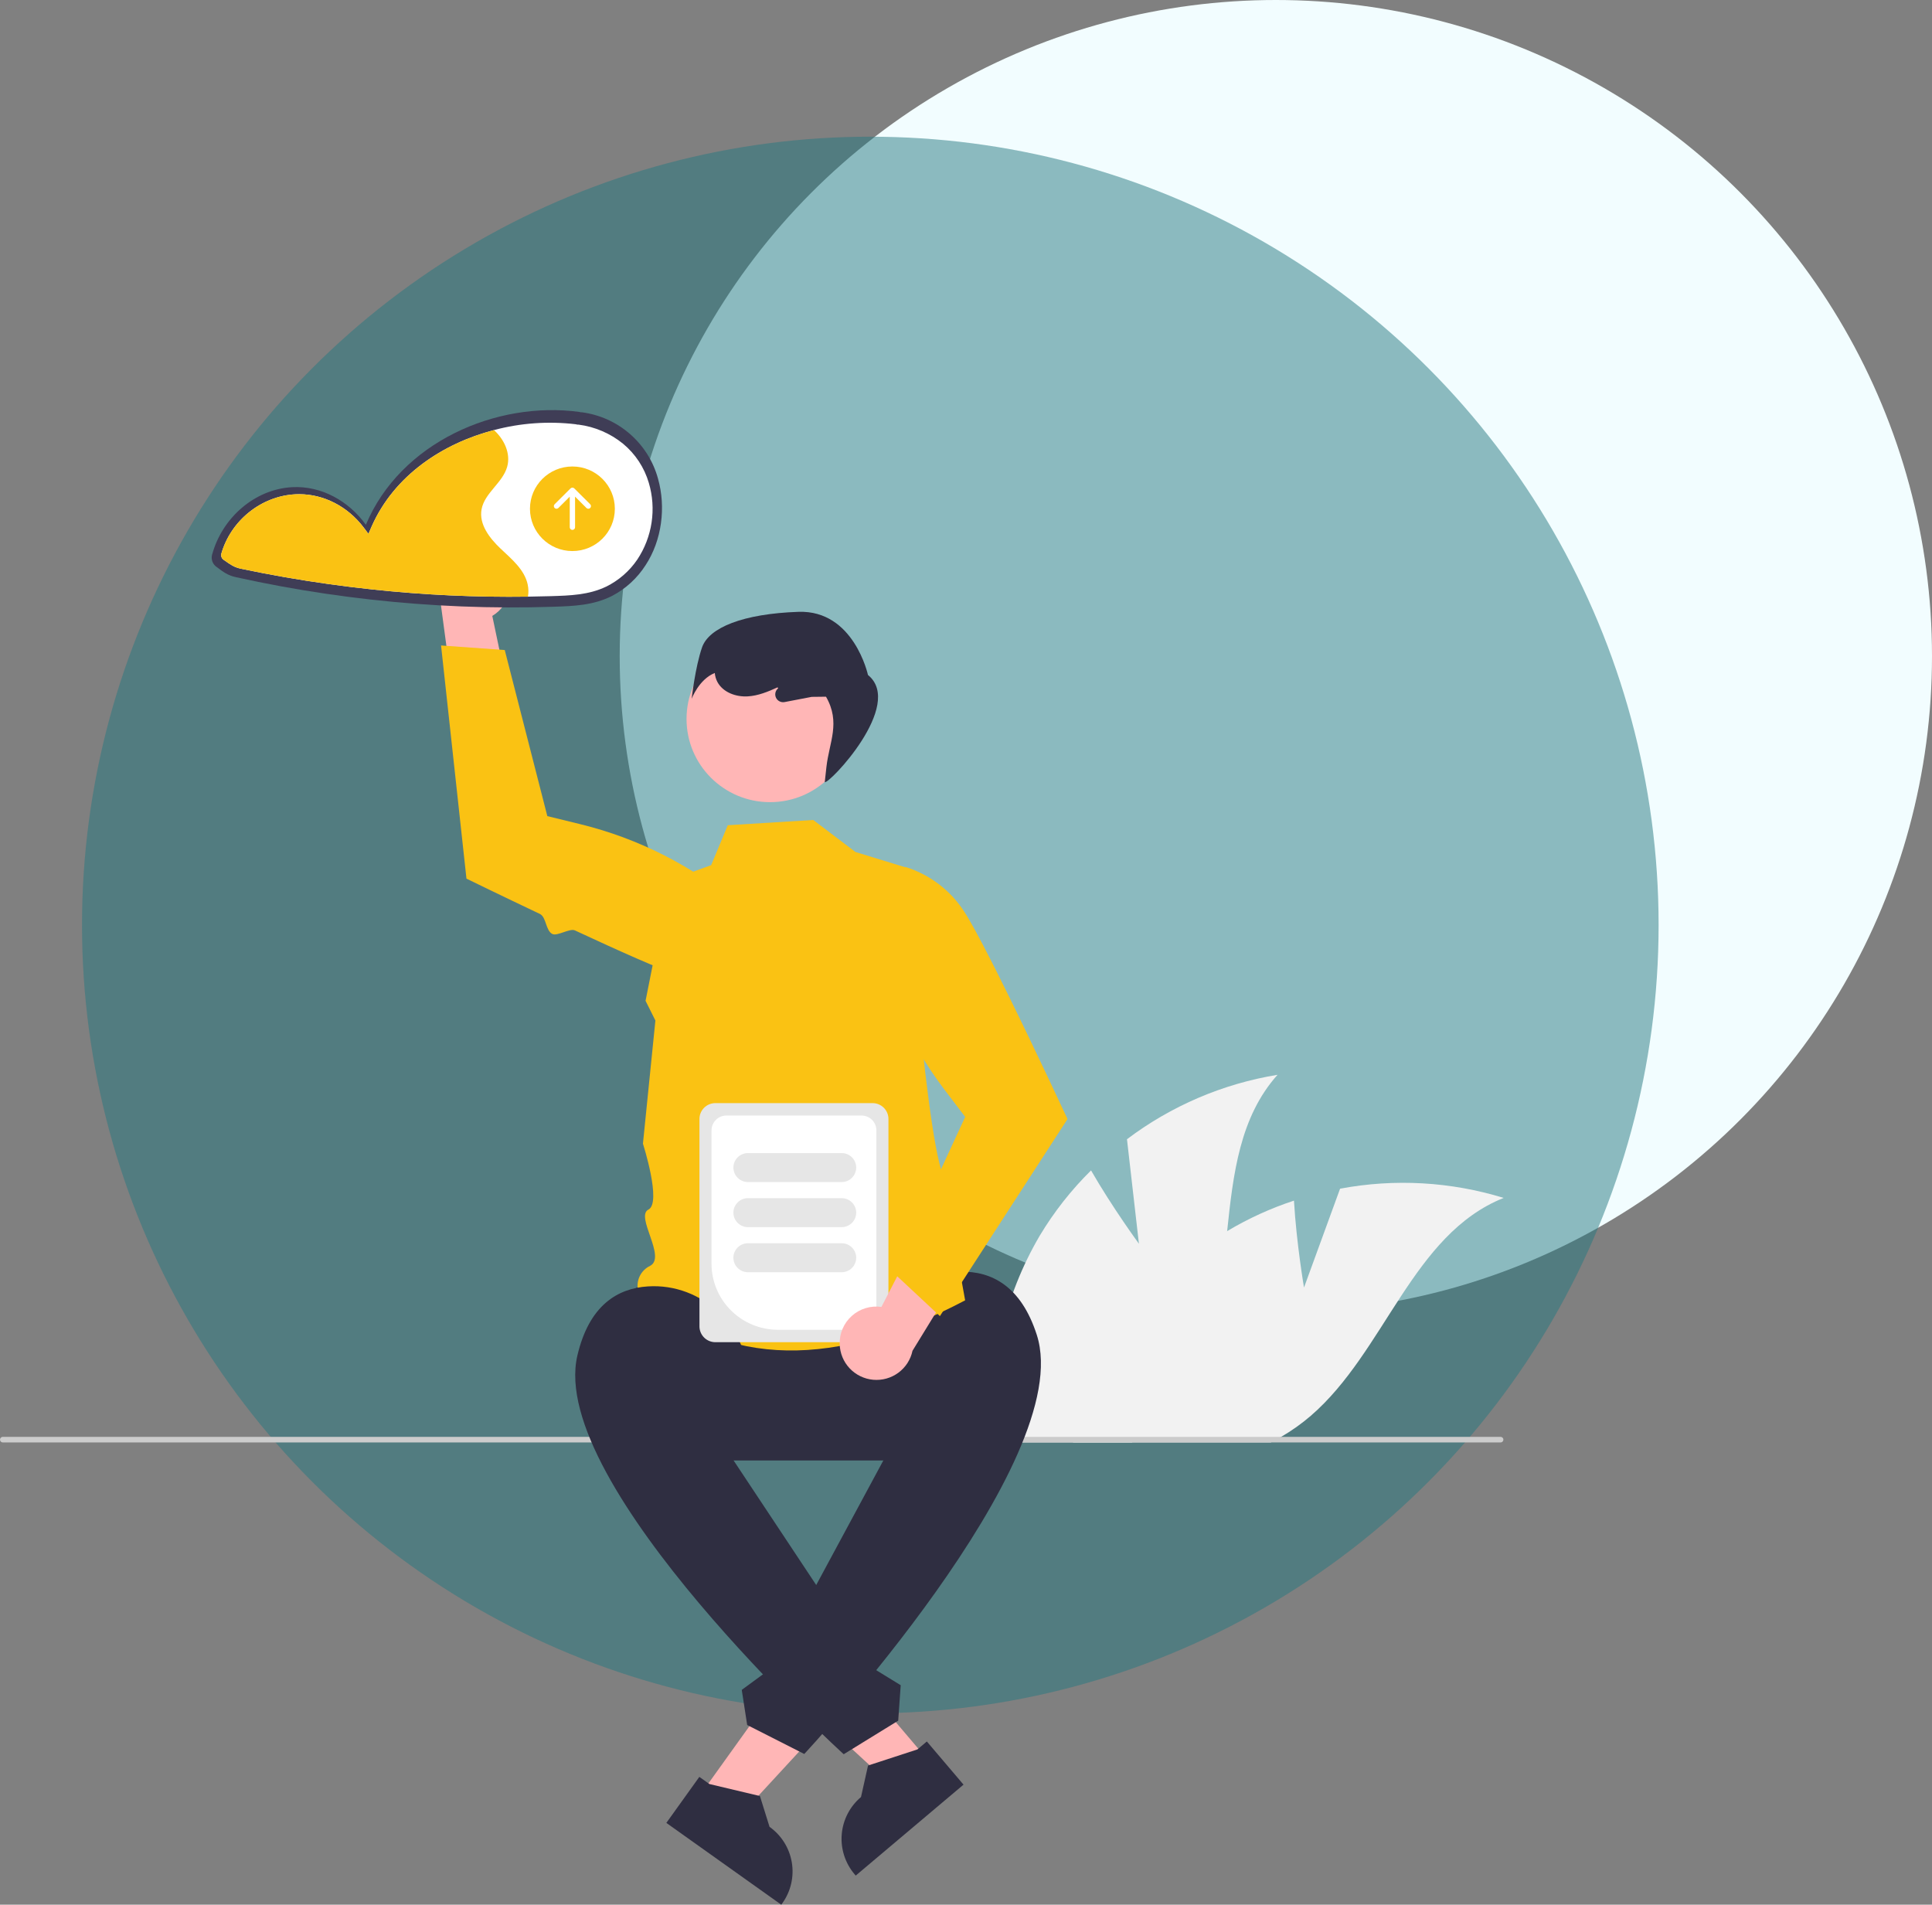 <svg width="212" height="209" viewBox="0 0 212 209" fill="none" xmlns="http://www.w3.org/2000/svg">
    <rect x="0" y="0" width="212" height="209" fill="#808080" stroke="none"/>
    <circle cx="140" cy="72" r="72" fill="#F2FDFF"/>
    <circle cx="95.5" cy="101.5" r="86.5" fill="#247881" fill-opacity="0.5"/>
    <g clip-path="url(#clip0_0_1)">
    <path d="M140.185 117.936C136.051 122.56 135.319 128.762 134.656 135.088C134.162 139.766 133.707 144.514 131.94 148.744C130.447 152.258 128.071 155.33 125.04 157.663C124.768 157.874 124.492 158.078 124.21 158.276H109.135C109.112 158.073 109.094 157.867 109.075 157.663C108.427 149.964 110.179 142.254 114.094 135.585C115.661 132.973 117.551 130.568 119.721 128.427C122.073 132.518 124.975 136.472 124.975 136.472L123.664 125.006C128.511 121.345 134.182 118.918 140.185 117.936V117.936Z" fill="#F2F2F2"/>
    <path d="M165 131.445C154.962 135.448 152.005 148.303 143.83 155.356C142.821 156.223 141.733 156.996 140.581 157.663C140.208 157.879 139.83 158.086 139.445 158.276H117.745C117.796 158.073 117.846 157.867 117.9 157.663C120.213 148.721 125.948 140.663 133.748 135.649C134.048 135.456 134.351 135.268 134.656 135.088C136.969 133.706 139.428 132.584 141.988 131.742C142.262 136.446 143.09 141.277 143.09 141.277L147.048 130.432C153.026 129.309 159.188 129.657 165 131.445V131.445Z" fill="#F2F2F2"/>
    <path d="M164.969 157.97C164.969 158.01 164.961 158.05 164.946 158.087C164.93 158.125 164.908 158.158 164.879 158.187C164.85 158.216 164.816 158.238 164.779 158.253C164.742 158.269 164.702 158.277 164.661 158.277H0.308C0.226 158.277 0.148 158.244 0.09 158.187C0.032 158.129 0 158.051 0 157.97C0 157.888 0.032 157.81 0.09 157.753C0.148 157.695 0.226 157.663 0.308 157.663H164.661C164.702 157.663 164.742 157.671 164.779 157.686C164.816 157.702 164.85 157.724 164.879 157.753C164.908 157.781 164.93 157.815 164.946 157.852C164.961 157.89 164.969 157.93 164.969 157.97V157.97Z" fill="#CCCCCC"/>
    <path d="M103.33 160.257H74.61C73.283 160.258 71.969 159.998 70.742 159.492C69.516 158.987 68.402 158.246 67.463 157.311C66.525 156.376 65.78 155.266 65.272 154.045C64.764 152.823 64.503 151.514 64.503 150.192C64.503 148.87 64.764 147.561 65.272 146.339C65.78 145.118 66.525 144.008 67.463 143.073C68.402 142.138 69.516 141.397 70.742 140.892C71.969 140.386 73.283 140.126 74.61 140.127H103.33C104.657 140.126 105.971 140.386 107.197 140.892C108.424 141.397 109.538 142.138 110.476 143.073C111.415 144.008 112.159 145.118 112.667 146.339C113.175 147.561 113.437 148.87 113.437 150.192C113.437 151.514 113.175 152.823 112.667 154.045C112.159 155.266 111.415 156.376 110.476 157.311C109.538 158.246 108.424 158.987 107.197 159.492C105.971 159.998 104.657 160.258 103.33 160.257V160.257Z" fill="#2F2E41"/>
    <path d="M76.825 196.956L80.736 199.74L93.375 186.032L87.602 181.923L76.825 196.956Z" fill="#FFB6B6"/>
    <path d="M76.739 194.973L77.84 195.757L83.387 197.075L84.442 200.456L84.443 200.456C85.744 201.383 86.624 202.787 86.886 204.359C87.149 205.932 86.775 207.544 85.845 208.841L85.731 209L73.119 200.023L76.739 194.973Z" fill="#2F2E41"/>
    <path d="M99.03 156.356L95.282 150.866C94.823 144.907 99.426 139.659 105.423 139.541C108.762 139.476 112.026 141.072 113.767 146.469C118.244 160.348 88.252 192.461 88.252 192.461L81.989 189.281L81.394 185.428L84.561 183.104L84.29 179.797L87.348 178.032L99.03 156.356Z" fill="#2F2E41"/>
    <path d="M89.239 89.975L93.872 93.489L99.459 95.2C99.459 95.2 101.768 127.571 103.849 129.644C105.931 131.718 104.054 131.774 104.472 134.468C104.89 137.161 105.906 142.683 105.906 142.683C91.859 150.092 79.748 150.291 70.02 141.621C69.896 141.085 69.959 140.522 70.2 140.026C70.44 139.531 70.843 139.132 71.342 138.896C73.153 137.939 69.673 133.471 71.153 132.724C72.632 131.977 70.551 125.497 70.551 125.497L71.917 111.977L70.838 109.816L73.47 96.592L78.037 94.93L79.862 90.55L89.239 89.975Z" fill="#FAC213"/>
    <path d="M84.497 88.019C89.558 88.019 93.66 83.931 93.66 78.888C93.66 73.846 89.558 69.758 84.497 69.758C79.436 69.758 75.334 73.846 75.334 78.888C75.334 83.931 79.436 88.019 84.497 88.019Z" fill="#FFB6B6"/>
    <path d="M54.983 61.525C55.369 61.966 55.653 62.486 55.815 63.048C55.977 63.61 56.013 64.201 55.921 64.779C55.829 65.356 55.611 65.907 55.283 66.392C54.954 66.877 54.523 67.284 54.02 67.584L56.939 81.503L50.044 78.783L48.329 65.983C47.878 65.106 47.765 64.096 48.012 63.142C48.259 62.188 48.848 61.358 49.669 60.809C50.489 60.259 51.483 60.028 52.462 60.16C53.442 60.292 54.339 60.778 54.983 61.525L54.983 61.525Z" fill="#FFB6B6"/>
    <path d="M48.397 70.826L51.185 96.411L51.284 96.459C51.365 96.499 54.898 98.225 59.234 100.281C59.965 100.628 59.861 102.13 60.625 102.49C61.152 102.737 62.542 101.839 63.075 102.087C67.814 104.296 72.607 106.443 74.517 107.025C77.096 107.839 79.876 107.75 82.397 106.772L82.457 106.745L82.489 106.686C83.133 105.484 83.347 104.099 83.095 102.76C82.843 101.42 82.141 100.206 81.103 99.318C76.073 95.057 70.117 92.018 63.706 90.443L60.059 89.551L55.387 71.326L48.397 70.826Z" fill="#FAC213"/>
    <path d="M77.033 71.045C77.787 68.86 81.538 67.345 87.619 67.135C93.701 66.924 95.243 74.065 95.243 74.065C99.303 77.346 90.908 86.131 90.502 85.815L90.684 84.164C90.987 81.43 92.272 79.297 90.638 76.448L89.069 76.466L86.093 77.036C85.907 77.072 85.715 77.045 85.546 76.961C85.377 76.877 85.24 76.74 85.157 76.571C85.074 76.402 85.049 76.211 85.085 76.026C85.122 75.841 85.219 75.674 85.361 75.55L85.388 75.526L85.321 75.421C84.272 75.901 83.192 76.345 82.046 76.412C80.756 76.488 79.346 75.977 78.729 74.846C78.564 74.535 78.463 74.195 78.433 73.845C76.694 74.537 75.898 76.673 75.898 76.673C75.898 76.673 76.279 73.229 77.033 71.045Z" fill="#2F2E41"/>
    <path d="M72.2 52.506C71.68 50.613 70.612 48.914 69.129 47.622C67.646 46.33 65.814 45.501 63.861 45.24C63.818 45.234 63.777 45.242 63.734 45.24C63.678 45.222 63.621 45.208 63.564 45.199C54.456 43.964 43.943 48.532 40.147 57.584C38.267 54.975 35.271 53.288 32.066 53.456C27.978 53.67 24.37 56.79 23.265 60.894C23.204 61.141 23.22 61.4 23.312 61.637C23.404 61.874 23.567 62.077 23.779 62.219C24.493 62.755 24.981 63.131 25.86 63.326C27.514 63.694 29.174 64.03 30.839 64.336C34.09 64.933 37.357 65.415 40.642 65.783C47.306 66.532 54.017 66.798 60.72 66.578C62.952 66.505 65.105 66.428 67.15 65.395C68.654 64.61 69.925 63.446 70.838 62.02C72.624 59.303 73.096 55.652 72.2 52.506Z" fill="#3F3D56"/>
    <path d="M71.196 52.986C70.703 51.306 69.72 49.811 68.371 48.691C66.968 47.551 65.274 46.824 63.478 46.593H63.37L63.269 46.575C63.237 46.565 63.204 46.557 63.171 46.552C60.167 46.196 57.123 46.413 54.201 47.191C48.585 48.663 43.266 52.148 40.782 57.77L40.428 58.577L39.898 57.873C38.151 55.571 35.533 54.228 32.83 54.228C32.695 54.228 32.561 54.231 32.423 54.238C28.667 54.424 25.319 57.115 24.279 60.783C24.253 60.913 24.269 61.048 24.324 61.168C24.378 61.289 24.47 61.39 24.585 61.456L24.626 61.487C25.291 61.959 25.692 62.245 26.429 62.402C28.036 62.742 29.671 63.057 31.288 63.338C34.423 63.884 37.642 64.335 40.849 64.678C46.523 65.285 52.229 65.549 57.934 65.469C58.77 65.459 59.604 65.441 60.436 65.415C62.578 65.351 64.604 65.286 66.523 64.366C67.899 63.687 69.074 62.664 69.933 61.397C70.747 60.171 71.281 58.783 71.499 57.33C71.717 55.877 71.614 54.395 71.196 52.986V52.986Z" fill="white"/>
    <path d="M57.934 65.469C52.229 65.549 46.523 65.285 40.849 64.678C37.642 64.335 34.423 63.884 31.288 63.338C29.671 63.057 28.036 62.742 26.429 62.402C25.692 62.245 25.291 61.959 24.626 61.487L24.585 61.456C24.47 61.39 24.378 61.289 24.324 61.168C24.269 61.048 24.253 60.913 24.279 60.783C25.319 57.115 28.667 54.424 32.423 54.238C32.561 54.231 32.695 54.228 32.83 54.228C35.533 54.228 38.151 55.571 39.898 57.873L40.428 58.577L40.782 57.77C43.266 52.148 48.585 48.663 54.201 47.191C55.334 48.212 56.064 49.776 55.65 51.228C55.151 52.988 53.174 54.086 52.843 55.886C52.54 57.528 53.72 59.053 54.934 60.203C56.147 61.35 57.552 62.502 57.903 64.132C57.998 64.572 58.008 65.025 57.934 65.469V65.469Z" fill="#FAC213"/>
    <path d="M62.811 60.466C65.383 60.466 67.468 58.389 67.468 55.826C67.468 53.264 65.383 51.187 62.811 51.187C60.239 51.187 58.154 53.264 58.154 55.826C58.154 58.389 60.239 60.466 62.811 60.466Z" fill="#FAC213"/>
    <path d="M64.763 55.331L63.017 53.591C62.99 53.564 62.958 53.543 62.922 53.528C62.887 53.514 62.849 53.506 62.811 53.506C62.773 53.506 62.735 53.514 62.7 53.528C62.664 53.543 62.632 53.564 62.605 53.591L60.859 55.331C60.804 55.386 60.774 55.459 60.774 55.536C60.774 55.613 60.805 55.687 60.859 55.741C60.914 55.795 60.988 55.826 61.065 55.826C61.142 55.826 61.216 55.796 61.271 55.741L62.52 54.496V57.856C62.52 57.933 62.551 58.007 62.605 58.061C62.66 58.116 62.734 58.146 62.811 58.146C62.888 58.146 62.962 58.116 63.017 58.061C63.071 58.007 63.102 57.933 63.102 57.856V54.496L64.352 55.741C64.379 55.768 64.411 55.79 64.446 55.804C64.481 55.819 64.519 55.826 64.557 55.826C64.596 55.826 64.633 55.819 64.669 55.804C64.704 55.79 64.736 55.768 64.763 55.742C64.79 55.715 64.812 55.683 64.826 55.647C64.841 55.612 64.849 55.574 64.849 55.536C64.849 55.498 64.841 55.461 64.826 55.425C64.812 55.39 64.79 55.358 64.763 55.331Z" fill="white"/>
    <path d="M101.781 193.072L98.113 196.167L84.386 183.541L89.8 178.973L101.781 193.072Z" fill="#FFB6B6"/>
    <path d="M105.728 195.825L93.899 205.805L93.772 205.656C92.739 204.439 92.232 202.863 92.364 201.275C92.497 199.686 93.257 198.215 94.478 197.184L94.478 197.184L95.251 193.728L100.67 191.96L101.703 191.089L105.728 195.825Z" fill="#2F2E41"/>
    <path d="M79.11 158.161L82.142 151.609C82.108 145.633 77.087 140.78 71.101 141.154C67.768 141.363 64.646 143.22 63.356 148.742C60.04 162.941 92.581 192.488 92.581 192.488L98.56 188.806L98.836 184.916L95.487 182.86L95.484 179.543L92.291 178.033L79.11 158.161Z" fill="#2F2E41"/>
    <path d="M76.752 145.539V122.779C76.752 122.319 76.936 121.877 77.263 121.551C77.59 121.226 78.033 121.043 78.496 121.042H95.747C96.209 121.043 96.652 121.226 96.979 121.551C97.306 121.877 97.49 122.319 97.49 122.779V145.539C97.49 146 97.306 146.441 96.979 146.767C96.652 147.093 96.209 147.276 95.747 147.277H78.496C78.033 147.276 77.59 147.093 77.263 146.767C76.936 146.441 76.752 146 76.752 145.539Z" fill="#E6E6E6"/>
    <path d="M78.075 138.664V124.032C78.076 123.601 78.248 123.187 78.554 122.882C78.86 122.577 79.275 122.406 79.708 122.405H94.534C94.967 122.406 95.382 122.577 95.688 122.882C95.995 123.187 96.167 123.601 96.167 124.032V144.285C96.167 144.717 95.995 145.13 95.688 145.436C95.382 145.741 94.967 145.912 94.534 145.913H85.35C83.421 145.91 81.572 145.146 80.208 143.787C78.844 142.428 78.077 140.586 78.075 138.664V138.664Z" fill="white"/>
    <path d="M80.476 128.115C80.476 127.694 80.644 127.29 80.944 126.992C81.243 126.694 81.648 126.526 82.072 126.525H92.356C92.779 126.525 93.185 126.693 93.484 126.991C93.784 127.289 93.952 127.694 93.952 128.115C93.952 128.537 93.784 128.942 93.484 129.24C93.185 129.538 92.779 129.706 92.356 129.706H82.072C81.648 129.705 81.243 129.537 80.944 129.239C80.644 128.941 80.476 128.537 80.476 128.115V128.115Z" fill="#E6E6E6"/>
    <path d="M80.476 133.062C80.476 132.641 80.644 132.237 80.944 131.938C81.243 131.64 81.648 131.473 82.072 131.472H92.356C92.779 131.472 93.185 131.64 93.484 131.938C93.784 132.236 93.952 132.641 93.952 133.062C93.952 133.484 93.784 133.888 93.484 134.187C93.185 134.485 92.779 134.652 92.356 134.652H82.072C81.648 134.652 81.243 134.484 80.944 134.186C80.644 133.888 80.476 133.484 80.476 133.062V133.062Z" fill="#E6E6E6"/>
    <path d="M80.476 138.009C80.476 137.587 80.644 137.183 80.944 136.885C81.243 136.587 81.648 136.419 82.072 136.419H92.356C92.779 136.419 93.185 136.586 93.484 136.885C93.784 137.183 93.952 137.587 93.952 138.009C93.952 138.431 93.784 138.835 93.484 139.133C93.185 139.432 92.779 139.599 92.356 139.599H82.072C81.648 139.599 81.243 139.431 80.944 139.133C80.644 138.835 80.476 138.431 80.476 138.009V138.009Z" fill="#E6E6E6"/>
    <path d="M92.141 147.509C92.12 146.924 92.229 146.342 92.458 145.804C92.687 145.265 93.032 144.783 93.469 144.392C93.906 144.001 94.423 143.71 94.984 143.54C95.546 143.369 96.138 143.323 96.72 143.406L103.248 130.762L106.886 137.201L100.128 148.221C99.925 149.185 99.374 150.04 98.579 150.626C97.784 151.212 96.802 151.487 95.817 151.399C94.833 151.312 93.915 150.867 93.237 150.15C92.56 149.433 92.17 148.493 92.141 147.509H92.141Z" fill="#FFB6B6"/>
    <path d="M103.136 144.415L117.139 122.791L117.093 122.691C117.04 122.577 113.869 115.753 110.797 109.503C110.324 108.541 109.853 107.592 109.396 106.683C109.199 106.291 109.005 105.907 108.813 105.531C107.523 102.996 106.395 100.901 105.722 99.906C104.234 97.656 102.017 95.98 99.441 95.158L99.377 95.142L99.315 95.167C98.055 95.697 97.013 96.639 96.363 97.837C95.712 99.036 95.491 100.42 95.735 101.76C96.95 108.227 99.656 114.324 103.641 119.57L105.911 122.552L98.022 139.641L103.136 144.415Z" fill="#FAC213"/>
    </g>
    <defs>
    <clipPath id="clip0_0_1">
    <rect width="165" height="164" fill="white" transform="translate(0 45)"/>
    </clipPath>
    </defs>
    </svg>
    
